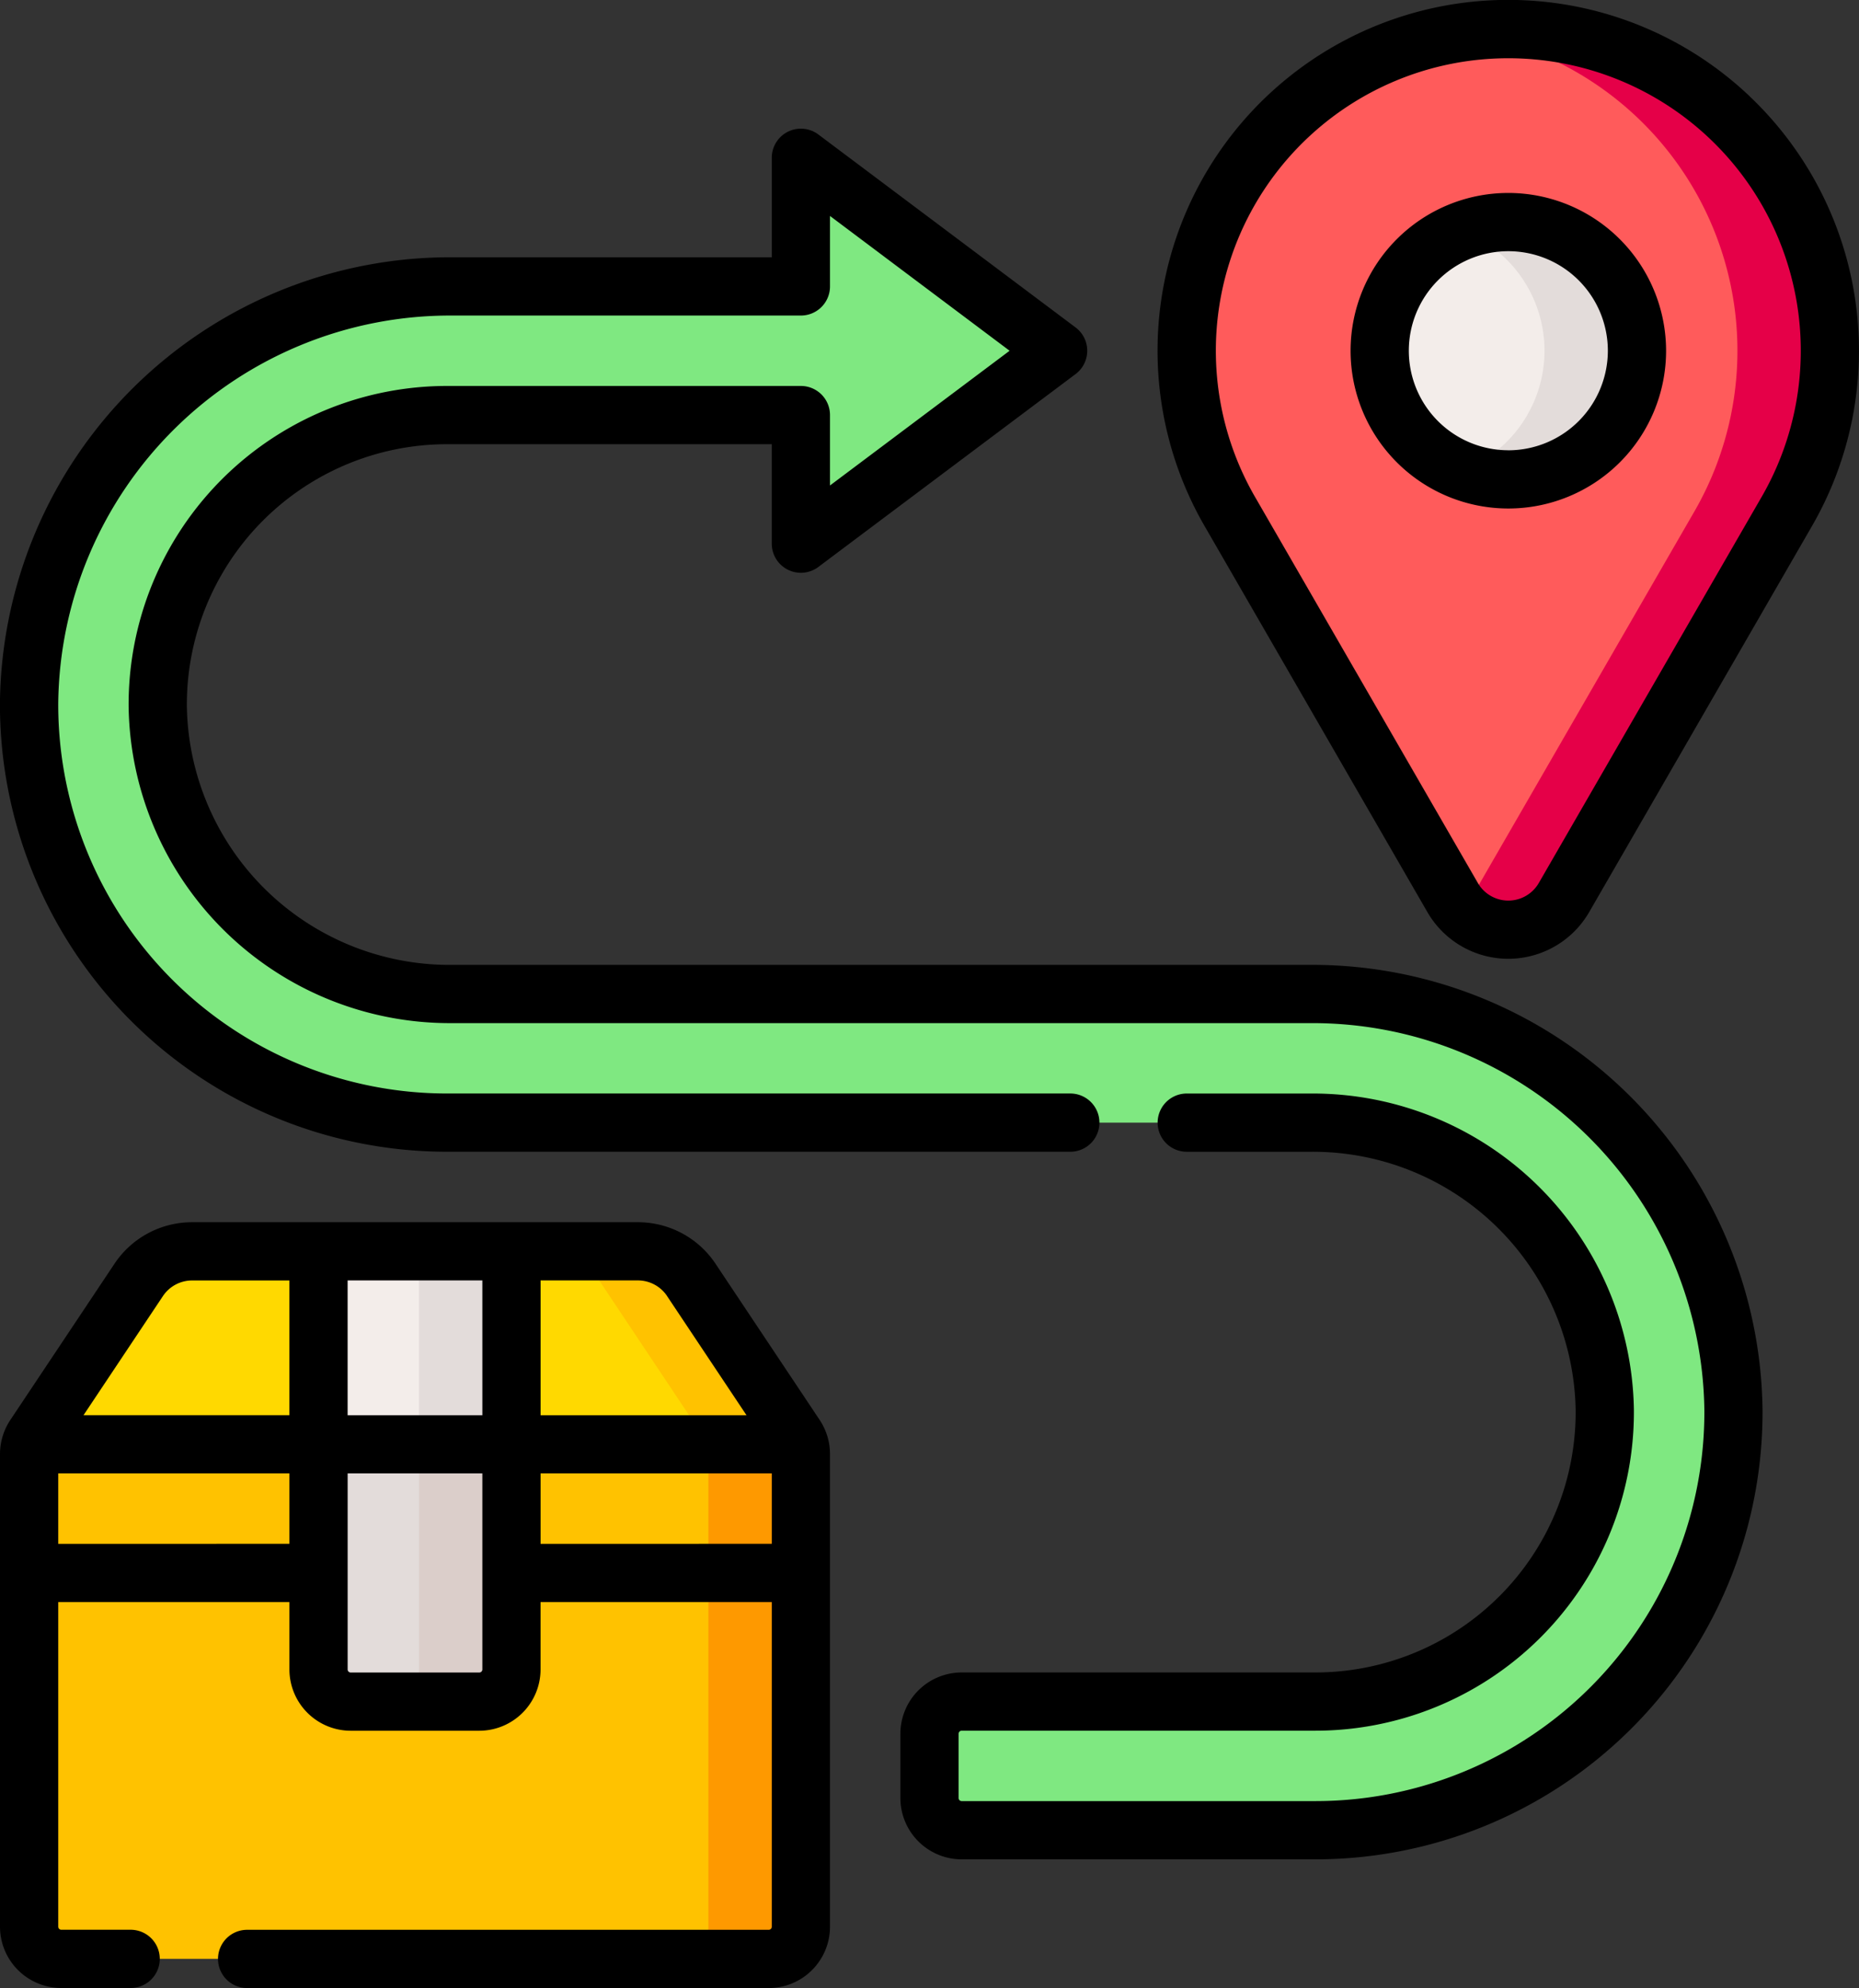 <svg xmlns="http://www.w3.org/2000/svg" width="144.033" height="154" viewBox="0 0 144.033 154"><rect x="0" y="0" width="144.033" height="154" fill="#333333" stroke="none"/><g transform="translate(2.256 2.257)"><g transform="translate(0 94.675)"><path d="M36.7,322.27a4.982,4.982,0,0,0-4.146,2.219l-8.068,12.1a2.492,2.492,0,0,0-.418,1.382v36.617a2.491,2.491,0,0,0,2.491,2.491H81.372a2.491,2.491,0,0,0,2.491-2.491V337.973a2.493,2.493,0,0,0-.418-1.382l-8.068-12.1a4.982,4.982,0,0,0-4.146-2.219Z" transform="translate(-24.069 -322.27)" fill="#ffc200"/></g><g transform="translate(89.693)"><path d="M372.1,32.418a24.915,24.915,0,1,0-46.4,12.617l17.166,29.737a4.983,4.983,0,0,0,8.631,0l17.166-29.737A24.8,24.8,0,0,0,372.1,32.418Z" transform="translate(-322.269 -7.503)" fill="#ff5b5b"/></g><g transform="translate(103.152 13.489)"><ellipse cx="9.966" cy="9.966" rx="9.966" ry="9.966" transform="matrix(0.16, -0.987, 0.987, 0.16, 0, 19.672)" fill="#f3edea"/></g><g transform="translate(0 11.831)"><path d="M123.726,174.529a32.39,32.39,0,1,0-.352-64.778H56.738a22.424,22.424,0,1,1-.282-44.846H81.994a1.868,1.868,0,0,1,1.868,1.869v4.36a1.869,1.869,0,0,0,2.99,1.495L101.8,61.418a1.869,1.869,0,0,0,0-2.99L86.852,47.216a1.869,1.869,0,0,0-2.99,1.495v4.36a1.869,1.869,0,0,1-1.868,1.869H56.808a32.39,32.39,0,1,0-.352,64.778h66.988a22.424,22.424,0,1,1,.282,44.846H96.32a2.491,2.491,0,0,0-2.491,2.491v4.983a2.491,2.491,0,0,0,2.491,2.491h27.406Z" transform="translate(-24.067 -46.839)" fill="#7fe881"/></g><g transform="translate(111.026 14.949)"><path d="M396.776,57.2a9.933,9.933,0,0,0-3.581.666,9.966,9.966,0,0,1,0,18.6A9.966,9.966,0,1,0,396.776,57.2Z" transform="translate(-393.195 -57.203)" fill="#e3dcda"/></g><g transform="translate(111.025 0)"><path d="M395.439,7.538c-.759.04-1.508.116-2.248.223a24.912,24.912,0,0,1,17.9,37.274L393.926,74.771a5.059,5.059,0,0,1-.734.976,4.986,4.986,0,0,0,7.9-.976l17.166-29.737a24.912,24.912,0,0,0-22.816-37.5Z" transform="translate(-393.191 -7.503)" fill="#e50048"/></g><g transform="translate(40 94.675)"><path d="M176.432,336.591l-8.068-12.1a4.982,4.982,0,0,0-4.146-2.219h-7.163a4.982,4.982,0,0,1,4.146,2.219l8.068,12.1a2.492,2.492,0,0,1,.418,1.382v36.617a2.491,2.491,0,0,1-2.491,2.491h7.163a2.491,2.491,0,0,0,2.491-2.491V337.973A2.492,2.492,0,0,0,176.432,336.591Z" transform="translate(-157.055 -322.27)" fill="#fe9900"/></g><g transform="translate(0.12 94.675)"><path d="M84.022,337.219a2.5,2.5,0,0,0-.3-.628l-8.068-12.1a4.982,4.982,0,0,0-4.146-2.219H36.979a4.982,4.982,0,0,0-4.146,2.219l-8.068,12.1a2.481,2.481,0,0,0-.3.628Z" transform="translate(-24.466 -322.27)" fill="#ffd900"/></g><g transform="translate(40 94.675)"><path d="M161.2,324.489l8.068,12.1a2.482,2.482,0,0,1,.3.628h7.163a2.6,2.6,0,0,0-.127-.322,2.477,2.477,0,0,0-.172-.3l-8.068-12.1a4.982,4.982,0,0,0-4.146-2.219h-7.163A4.983,4.983,0,0,1,161.2,324.489Z" transform="translate(-157.056 -322.27)" fill="#ffc200"/></g><g transform="translate(22.424 94.675)"><path d="M113.567,322.27v32.389a2.491,2.491,0,0,1-2.491,2.491H101.11a2.491,2.491,0,0,1-2.491-2.491V322.27Z" transform="translate(-98.619 -322.27)" fill="#e3dcda"/></g><g transform="translate(27.718 94.675)"><path d="M118.712,322.27v32.389a2.491,2.491,0,0,1-2.491,2.491h7.163a2.491,2.491,0,0,0,2.491-2.491V322.27Z" transform="translate(-116.221 -322.27)" fill="#dbceca"/></g><g transform="translate(22.423 94.675)"><path d="M98.618,322.27h14.949v14.949H98.618Z" transform="translate(-98.618 -322.27)" fill="#f3edea"/></g><g transform="translate(30.209 94.675)"><path d="M124.5,322.27h7.163v14.949H124.5Z" transform="translate(-124.504 -322.27)" fill="#e3dcda"/></g></g><g transform="translate(0 0)"><path d="M80.643,331.272a4.742,4.742,0,0,0-.566-1.176l-8.068-12.1a7.224,7.224,0,0,0-6.023-3.223H31.456a7.224,7.224,0,0,0-6.023,3.223l-8.068,12.1a4.745,4.745,0,0,0-.569,1.183c0,.011-.008.021-.011.032a4.739,4.739,0,0,0-.218,1.418v36.618a4.752,4.752,0,0,0,4.747,4.747H26.69a2.256,2.256,0,1,0,0-4.512H21.315a.236.236,0,0,1-.236-.236V344.2H38.991v5.219a4.753,4.753,0,0,0,4.747,4.747H53.7a4.753,4.753,0,0,0,4.748-4.747V344.2H76.363v25.15a.236.236,0,0,1-.236.236H35.714a2.256,2.256,0,1,0,0,4.512H76.127a4.753,4.753,0,0,0,4.747-4.747V332.729a4.736,4.736,0,0,0-.217-1.417C80.653,331.3,80.647,331.285,80.643,331.272ZM68.255,320.5l6.149,9.223H58.451V319.282h7.535a2.722,2.722,0,0,1,2.269,1.214Zm-14.315,9.223H43.5V319.282H53.939ZM29.187,320.5a2.722,2.722,0,0,1,2.269-1.215H38.99v10.437H23.038Zm-8.108,19.189V334.23H38.991v5.454Zm32.86,9.73a.236.236,0,0,1-.236.236H43.738a.236.236,0,0,1-.236-.236V334.23H53.939Zm4.512-9.73V334.23H76.363v5.454Z" transform="translate(-16.567 -220.094)"/><path d="M360.641,7.462A27.169,27.169,0,0,0,318.5,40.916l17.166,29.737a7.239,7.239,0,0,0,12.538,0l17.156-29.72a27.165,27.165,0,0,0-4.723-33.47Zm.825,31.2L344.3,68.4a2.727,2.727,0,0,1-4.724,0L322.4,38.644a22.655,22.655,0,0,1,18.32-34.1q.616-.032,1.227-.032A22.656,22.656,0,0,1,361.467,38.66Z" transform="translate(-225.075 0)"/><path d="M376.691,49.7a12.222,12.222,0,1,0,12.222,12.222A12.235,12.235,0,0,0,376.691,49.7Zm0,19.932a7.71,7.71,0,1,1,7.71-7.71A7.719,7.719,0,0,1,376.691,69.635Z" transform="translate(-259.827 -34.753)"/><path d="M118.132,97.915H51.5A20.363,20.363,0,0,1,31.047,77.9a20.167,20.167,0,0,1,20.167-20.32h25.15v7.71a2.256,2.256,0,0,0,3.609,1.8L99.905,52.146a2.256,2.256,0,0,0,0-3.609L79.974,33.588a2.256,2.256,0,0,0-3.609,1.8V43.1h-24.8a34.886,34.886,0,0,0-35,34.523,34.645,34.645,0,0,0,34.645,34.767H99.495a2.256,2.256,0,0,0,0-4.512H51.214a30.133,30.133,0,0,1-30.133-30.24A30.366,30.366,0,0,1,51.565,47.614H78.62a2.256,2.256,0,0,0,2.256-2.256V39.9L94.792,50.341,80.876,60.778V55.324a2.256,2.256,0,0,0-2.256-2.256H51.214A24.679,24.679,0,0,0,26.535,77.934,24.887,24.887,0,0,0,51.5,102.426h66.636a30.366,30.366,0,0,1,30.485,30.026,30.133,30.133,0,0,1-30.133,30.24H91.077a.236.236,0,0,1-.236-.236v-4.982a.236.236,0,0,1,.236-.236h27.406a24.679,24.679,0,0,0,24.678-24.866,24.887,24.887,0,0,0-24.96-24.492h-9.684a2.256,2.256,0,1,0,0,4.512H118.2a20.363,20.363,0,0,1,20.448,20.014,20.167,20.167,0,0,1-20.167,20.321H91.077a4.752,4.752,0,0,0-4.747,4.747v4.983a4.753,4.753,0,0,0,4.747,4.747h27.406a34.645,34.645,0,0,0,34.645-34.767,34.886,34.886,0,0,0-35-34.523Z" transform="translate(-16.569 -23.17)"/></g></svg>